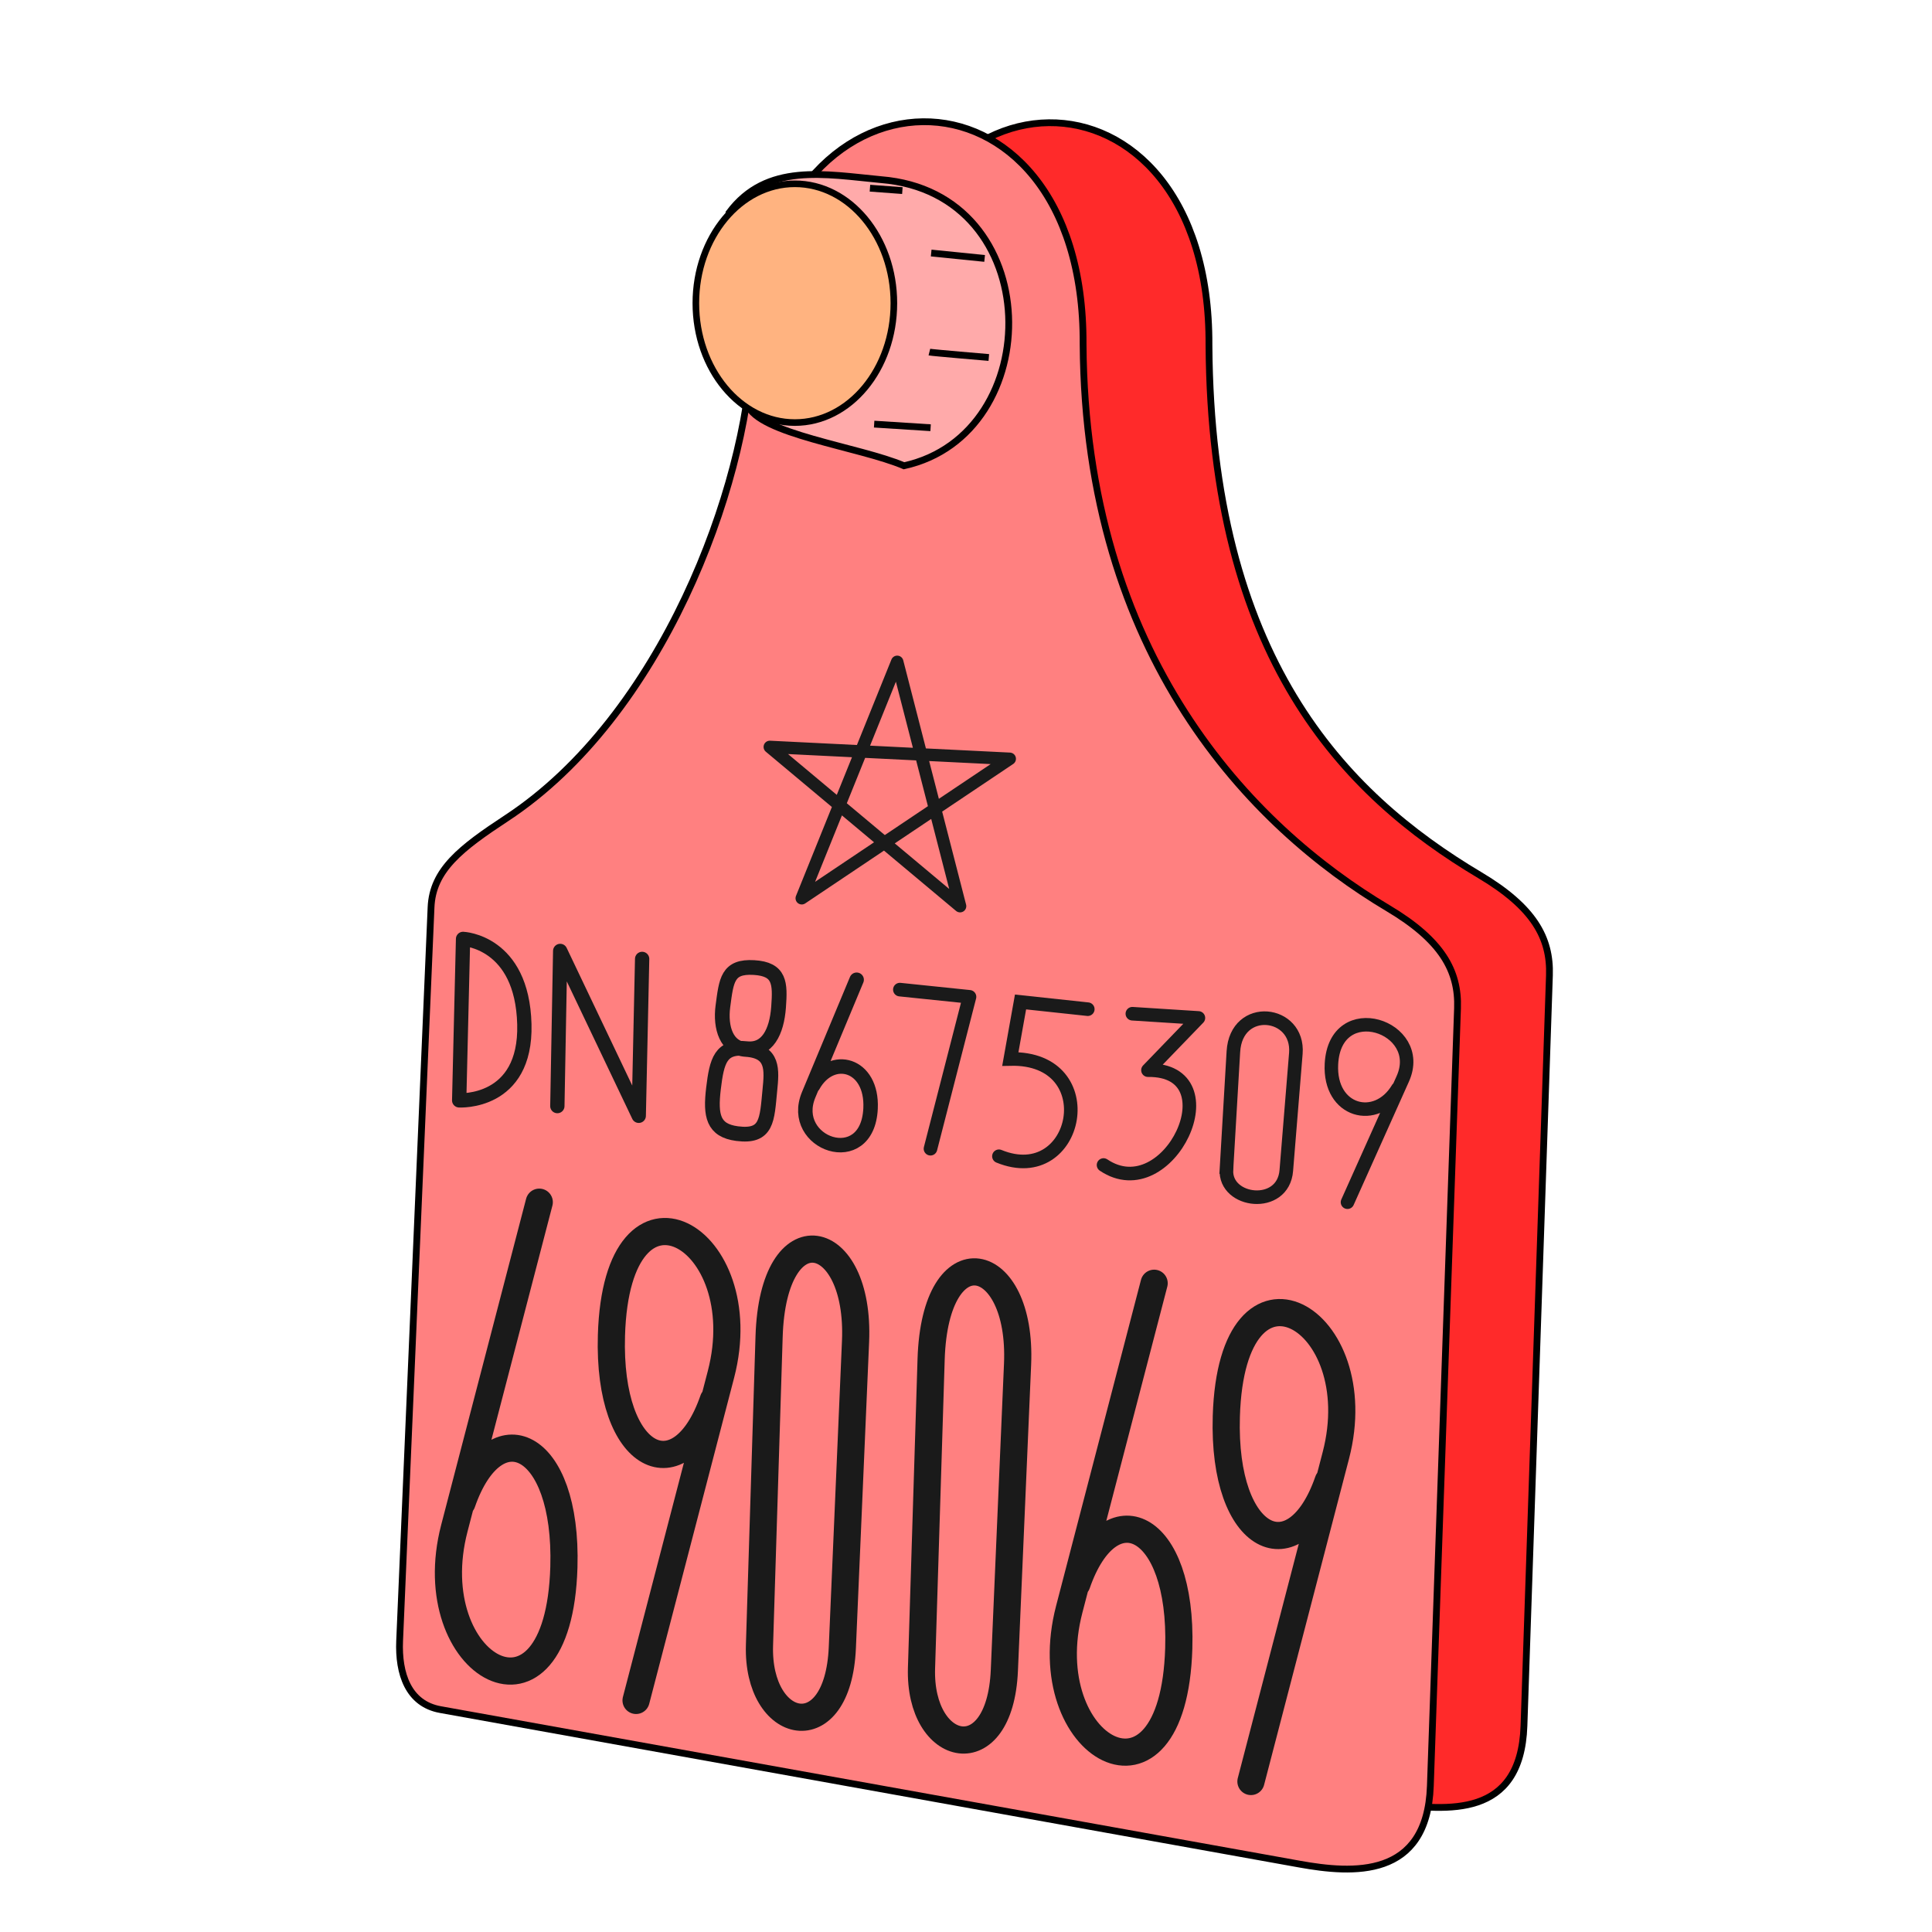 <?xml version="1.0" encoding="UTF-8" standalone="no"?>
<!-- Created with Inkscape (http://www.inkscape.org/) -->

<svg
   xmlns:dc="http://purl.org/dc/elements/1.1/"
   xmlns:cc="http://creativecommons.org/ns#"
   xmlns:rdf="http://www.w3.org/1999/02/22-rdf-syntax-ns#"
   xmlns:svg="http://www.w3.org/2000/svg"
   xmlns="http://www.w3.org/2000/svg"
   xmlns:sodipodi="http://sodipodi.sourceforge.net/DTD/sodipodi-0.dtd"
   xmlns:inkscape="http://www.inkscape.org/namespaces/inkscape"
   viewBox="0 0 256 256"
   id="svg4164"
   version="1.1"
   inkscape:version="0.91 r13725"
   sodipodi:docname="piercing_livestock_tags.svg">
  <style
     id="style3">
    svg { cursor: default;}
  </style>
  <defs
     id="defs4166">
    <inkscape:path-effect
       effect="powerstroke"
       id="path-effect4309"
       is_visible="true"
       offset_points="0.027,0.971"
       sort_points="true"
       interpolator_type="Linear"
       interpolator_beta="0.2"
       start_linecap_type="zerowidth"
       linejoin_type="round"
       miter_limit="4"
       end_linecap_type="zerowidth"
       cusp_linecap_type="round" />
    <inkscape:path-effect
       effect="powerstroke"
       id="path-effect4305"
       is_visible="true"
       offset_points="0.095,-1.142"
       sort_points="true"
       interpolator_type="Linear"
       interpolator_beta="0.2"
       start_linecap_type="zerowidth"
       linejoin_type="round"
       miter_limit="4"
       end_linecap_type="zerowidth"
       cusp_linecap_type="round" />
    <inkscape:path-effect
       effect="powerstroke"
       id="path-effect4187"
       is_visible="true"
       offset_points="0.935,0.633"
       sort_points="true"
       interpolator_type="Linear"
       interpolator_beta="0.2"
       start_linecap_type="zerowidth"
       linejoin_type="round"
       miter_limit="4"
       end_linecap_type="zerowidth"
       cusp_linecap_type="round" />
    <inkscape:path-effect
       effect="powerstroke"
       id="path-effect4177"
       is_visible="true"
       offset_points="0.076,1.164"
       sort_points="true"
       interpolator_type="Linear"
       interpolator_beta="0.2"
       start_linecap_type="zerowidth"
       linejoin_type="round"
       miter_limit="4"
       end_linecap_type="zerowidth"
       cusp_linecap_type="round" />
    <inkscape:path-effect
       effect="powerstroke"
       id="path-effect4242"
       is_visible="true"
       offset_points="0.224,-0.728"
       sort_points="true"
       interpolator_type="Linear"
       interpolator_beta="0.2"
       start_linecap_type="zerowidth"
       linejoin_type="round"
       miter_limit="4"
       end_linecap_type="zerowidth"
       cusp_linecap_type="round" />
    <inkscape:path-effect
       effect="powerstroke"
       id="path-effect4238"
       is_visible="true"
       offset_points="0.145,2.355"
       sort_points="true"
       interpolator_type="Linear"
       interpolator_beta="0.2"
       start_linecap_type="zerowidth"
       linejoin_type="round"
       miter_limit="4"
       end_linecap_type="zerowidth"
       cusp_linecap_type="round" />
    <inkscape:path-effect
       effect="powerstroke"
       id="path-effect4255"
       is_visible="true"
       offset_points="0.089,0.398"
       sort_points="true"
       interpolator_type="Linear"
       interpolator_beta="0.2"
       start_linecap_type="zerowidth"
       linejoin_type="round"
       miter_limit="4"
       end_linecap_type="zerowidth"
       cusp_linecap_type="round" />
    <inkscape:path-effect
       effect="powerstroke"
       id="path-effect4203"
       is_visible="true"
       offset_points="0.813,-1.287"
       sort_points="true"
       interpolator_type="Linear"
       interpolator_beta="0.2"
       start_linecap_type="zerowidth"
       linejoin_type="round"
       miter_limit="4"
       end_linecap_type="zerowidth"
       cusp_linecap_type="round" />
    <inkscape:path-effect
       effect="powerstroke"
       id="path-effect4199"
       is_visible="true"
       offset_points="0.283,1.16"
       sort_points="true"
       interpolator_type="Linear"
       interpolator_beta="0.2"
       start_linecap_type="zerowidth"
       linejoin_type="round"
       miter_limit="4"
       end_linecap_type="zerowidth"
       cusp_linecap_type="round" />
    <marker
       inkscape:stockid="Arrow1Lstart"
       orient="auto"
       refY="0.0"
       refX="0.0"
       id="Arrow1Lstart"
       style="overflow:visible"
       inkscape:isstock="true">
      <path
         id="path4233"
         d="M 0.0,0.0 L 5.0,-5.0 L -12.5,0.0 L 5.0,5.0 L 0.0,0.0 z "
         style="fill-rule:evenodd;stroke:#000000;stroke-width:1pt;stroke-opacity:1;fill:#000000;fill-opacity:1"
         transform="scale(0.8) translate(12.5,0)" />
    </marker>
    <inkscape:path-effect
       effect="powerstroke"
       id="path-effect4203-4"
       is_visible="true"
       offset_points="0.454,-0.954"
       sort_points="true"
       interpolator_type="Linear"
       interpolator_beta="0.2"
       start_linecap_type="zerowidth"
       linejoin_type="round"
       miter_limit="4"
       end_linecap_type="zerowidth"
       cusp_linecap_type="round" />
    <inkscape:path-effect
       effect="powerstroke"
       id="path-effect4199-7"
       is_visible="true"
       offset_points="0.882,1.192"
       sort_points="true"
       interpolator_type="Linear"
       interpolator_beta="0.2"
       start_linecap_type="zerowidth"
       linejoin_type="round"
       miter_limit="4"
       end_linecap_type="zerowidth"
       cusp_linecap_type="round" />
    <inkscape:path-effect
       effect="powerstroke"
       id="path-effect4177-2"
       is_visible="true"
       offset_points="0.076,1.164"
       sort_points="true"
       interpolator_type="Linear"
       interpolator_beta="0.2"
       start_linecap_type="zerowidth"
       linejoin_type="round"
       miter_limit="4"
       end_linecap_type="zerowidth"
       cusp_linecap_type="round" />
    <inkscape:path-effect
       effect="powerstroke"
       id="path-effect4187-8"
       is_visible="true"
       offset_points="0.935,0.633"
       sort_points="true"
       interpolator_type="Linear"
       interpolator_beta="0.2"
       start_linecap_type="zerowidth"
       linejoin_type="round"
       miter_limit="4"
       end_linecap_type="zerowidth"
       cusp_linecap_type="round" />
    <inkscape:path-effect
       effect="powerstroke"
       id="path-effect4381-79"
       is_visible="true"
       offset_points="0.86,-0.132"
       sort_points="true"
       interpolator_type="Linear"
       interpolator_beta="0.2"
       start_linecap_type="zerowidth"
       linejoin_type="round"
       miter_limit="4"
       end_linecap_type="zerowidth"
       cusp_linecap_type="round" />
    <inkscape:path-effect
       effect="powerstroke"
       id="path-effect4385-5"
       is_visible="true"
       offset_points="0.76,0.296"
       sort_points="true"
       interpolator_type="Linear"
       interpolator_beta="0.2"
       start_linecap_type="zerowidth"
       linejoin_type="round"
       miter_limit="4"
       end_linecap_type="zerowidth"
       cusp_linecap_type="round" />
    <inkscape:path-effect
       effect="powerstroke"
       id="path-effect4389-7"
       is_visible="true"
       offset_points="0.833,0.402"
       sort_points="true"
       interpolator_type="Linear"
       interpolator_beta="0.2"
       start_linecap_type="zerowidth"
       linejoin_type="round"
       miter_limit="4"
       end_linecap_type="zerowidth"
       cusp_linecap_type="round" />
  </defs>
  <sodipodi:namedview
     id="base"
     pagecolor="#ffffff"
     bordercolor="#666666"
     borderopacity="1.0"
     inkscape:pageopacity="0.0"
     inkscape:pageshadow="2"
     inkscape:zoom="1.4142135"
     inkscape:cx="88.12698"
     inkscape:cy="209.30738"
     inkscape:document-units="px"
     inkscape:current-layer="layer1"
     showgrid="false"
     units="px"
     inkscape:window-width="2560"
     inkscape:window-height="1388"
     inkscape:window-x="-8"
     inkscape:window-y="-8"
     inkscape:window-maximized="1" />
  <g
     inkscape:groupmode="layer"
     id="layer2"
     inkscape:label="Layer 2"
     style="display:inline" />
  <g
     inkscape:label="Layer 1"
     inkscape:groupmode="layer"
     id="layer1"
     transform="translate(0,-796.362)"
     style="display:inline">
    <path
       style="display:inline;fill:#ff2a2a;fill-opacity:1;fill-rule:evenodd;stroke:#000000;stroke-width:0.9px;stroke-linecap:butt;stroke-linejoin:miter;stroke-opacity:1"
       d="m 75.033,1023.024 109.575,12.375 c 7.081,0.8 16.906,1.987 17.325,-10.35 l 3.375,-99.45 c 0.168,-4.964 -2.085,-9.028 -9.225,-13.275 -18.16,-10.801 -35.613,-28.917 -35.888,-70.2 0.224,-39.576 -42.202,-39.357 -43.875,0.787 -0.756,18.144 -11.93,48.456 -32.513,61.987 -6.043,3.973 -9.8,6.858 -10.012,11.813 l -4.162,97.2 c -0.186,4.35 1.105,8.627 5.4,9.113 z"
       id="path4182-6"
       inkscape:connector-curvature="0"
       sodipodi:nodetypes="ssssscsssss" />
    <path
       style="fill:#ff8080;fill-opacity:1;fill-rule:evenodd;stroke:#000000;stroke-width:0.9px;stroke-linecap:butt;stroke-linejoin:miter;stroke-opacity:1"
       d="m 58.354,1022.892 113.85,20.475 c 7.013,1.261 16.894,1.986 17.325,-10.35 l 3.6,-103.05 c 0.173,-4.964 -2.085,-9.028 -9.225,-13.275 -18.16,-10.801 -40.113,-33.417 -40.388,-74.7 0.224,-39.576 -42.202,-39.357 -43.875,0.787 -0.756,18.144 -11.93,48.456 -32.513,61.987 -6.043,3.973 -9.8,6.858 -10.012,11.813 l -4.163,97.2 c -0.186,4.35 1.146,8.347 5.4,9.113 z"
       id="path4182"
       inkscape:connector-curvature="0"
       sodipodi:nodetypes="ssssscsssss" />
    <path
       style="fill:#ffaaaa;fill-opacity:1;fill-rule:evenodd;stroke:#000000;stroke-width:0.9px;stroke-linecap:butt;stroke-linejoin:miter;stroke-opacity:1"
       d="m 96.604,824.554 c 4.976,-6.671 12.704,-5.087 20.138,-4.388 21.989,1.759 22.068,33.731 3.038,37.913 -5.906,-2.526 -19.322,-4.19 -20.768,-8.135 z"
       id="path4186"
       inkscape:connector-curvature="0"
       sodipodi:nodetypes="ccccc" />
    <path
       style="fill:none;fill-rule:evenodd;stroke:#000000;stroke-width:0.9px;stroke-linecap:butt;stroke-linejoin:miter;stroke-opacity:1"
       d="m 123.387,829.889 7.08,0.716"
       id="path4188"
       inkscape:connector-curvature="0"
       sodipodi:nodetypes="cc" />
    <path
       style="fill:none;fill-rule:evenodd;stroke:#000000;stroke-width:0.9px;stroke-linecap:butt;stroke-linejoin:miter;stroke-opacity:1"
       d="m 123.148,843.015 c 0.318,0.08 7.875,0.716 7.875,0.716"
       id="path4190"
       inkscape:connector-curvature="0"
       sodipodi:nodetypes="cc" />
    <path
       style="fill:none;fill-rule:evenodd;stroke:#000000;stroke-width:0.9px;stroke-linecap:butt;stroke-linejoin:miter;stroke-opacity:1"
       d="m 115.83,852.561 7.478,0.477"
       id="path4192"
       inkscape:connector-curvature="0"
       sodipodi:nodetypes="cc" />
    <path
       style="fill:none;fill-rule:evenodd;stroke:#000000;stroke-width:0.9px;stroke-linecap:butt;stroke-linejoin:miter;stroke-opacity:1"
       d="m 115.273,821.298 4.296,0.318"
       id="path4194"
       inkscape:connector-curvature="0"
       sodipodi:nodetypes="cc" />
    <path
       style="display:inline;fill:none;fill-opacity:1;fill-rule:evenodd;stroke:#1a1a1a;stroke-width:1.649;stroke-linecap:round;stroke-linejoin:round;stroke-miterlimit:4;stroke-dasharray:none;stroke-opacity:1"
       d="m 118.885,884.059 -12.648,31.325 27.558,-18.477 -31.792,-1.574 25.211,21.1 z"
       id="path4352"
       inkscape:connector-curvature="0"
       sodipodi:nodetypes="cccccc" />
    <path
       style="fill:none;fill-rule:evenodd;stroke:#1a1a1a;stroke-width:3.6;stroke-linecap:round;stroke-linejoin:miter;stroke-miterlimit:4;stroke-dasharray:none;stroke-opacity:1"
       d="m 84.281,1021.677 11.25,-43.2 c 4.786,-18.378 -13.797,-28.96 -14.512,-5.175 -0.506,16.813 9.167,21.044 13.5,8.55"
       id="path4262"
       inkscape:connector-curvature="0"
       sodipodi:nodetypes="cssc" />
    <path
       style="display:inline;fill:none;fill-rule:evenodd;stroke:#1a1a1a;stroke-width:3.6;stroke-linecap:round;stroke-linejoin:miter;stroke-miterlimit:4;stroke-dasharray:none;stroke-opacity:1"
       d="m 71.455,955.657 -11.25,43.2 c -4.786,18.378 13.797,28.96 14.512,5.175 0.506,-16.813 -9.167,-21.044 -13.5,-8.55"
       id="path4262-4"
       inkscape:connector-curvature="0"
       sodipodi:nodetypes="cssc" />
    <path
       style="display:inline;fill:none;fill-rule:evenodd;stroke:#1a1a1a;stroke-width:3.6;stroke-linecap:round;stroke-linejoin:miter;stroke-miterlimit:4;stroke-dasharray:none;stroke-opacity:1"
       d="m 165.756,1032.419 11.25,-43.2 c 4.786,-18.378 -13.797,-28.96 -14.512,-5.175 -0.506,16.813 9.167,21.044 13.5,8.55"
       id="path4262-5"
       inkscape:connector-curvature="0"
       sodipodi:nodetypes="cssc" />
    <path
       style="display:inline;fill:none;fill-rule:evenodd;stroke:#1a1a1a;stroke-width:3.6;stroke-linecap:round;stroke-linejoin:miter;stroke-miterlimit:4;stroke-dasharray:none;stroke-opacity:1"
       d="m 152.93,966.399 -11.25,43.2 c -4.786,18.378 13.797,28.96 14.512,5.175 0.506,-16.813 -9.167,-21.044 -13.5,-8.55"
       id="path4262-4-5"
       inkscape:connector-curvature="0"
       sodipodi:nodetypes="cssc" />
    <path
       style="fill:none;fill-rule:evenodd;stroke:#1a1a1a;stroke-width:3.6;stroke-linecap:butt;stroke-linejoin:miter;stroke-miterlimit:4;stroke-dasharray:none;stroke-opacity:1"
       d="m 100.636,1014.364 1.273,-40.889 c 0.524,-16.819 12.097,-14.243 11.455,0.636 l -1.75,40.57 c -0.583,13.521 -11.334,11.119 -10.978,-0.318 z"
       id="path4305"
       inkscape:connector-curvature="0"
       sodipodi:nodetypes="sssss" />
    <path
       style="display:inline;fill:none;fill-rule:evenodd;stroke:#1a1a1a;stroke-width:3.6;stroke-linecap:butt;stroke-linejoin:miter;stroke-miterlimit:4;stroke-dasharray:none;stroke-opacity:1"
       d="m 122.105,1017.38 1.273,-40.889 c 0.524,-16.819 12.097,-14.243 11.455,0.636 l -1.75,40.57 c -0.583,13.521 -11.334,11.119 -10.978,-0.318 z"
       id="path4305-1"
       inkscape:connector-curvature="0"
       sodipodi:nodetypes="sssss" />
    <path
       style="fill:none;fill-rule:evenodd;stroke:#1a1a1a;stroke-width:1.895;stroke-linecap:round;stroke-linejoin:round;stroke-miterlimit:4;stroke-dasharray:none;stroke-opacity:1"
       d="m 61.358,920.773 -0.514,21.392 c 0,0 8.908,0.527 8.636,-10.078 -0.282,-11.004 -8.122,-11.314 -8.122,-11.314 z"
       id="path4322"
       inkscape:connector-curvature="0"
       sodipodi:nodetypes="ccsc" />
    <path
       style="fill:none;fill-rule:evenodd;stroke:#1a1a1a;stroke-width:1.895;stroke-linecap:round;stroke-linejoin:round;stroke-miterlimit:4;stroke-dasharray:none;stroke-opacity:1"
       d="m 73.852,942.923 0.377,-20.556 10.408,21.844 0.45,-20.788"
       id="path4324"
       inkscape:connector-curvature="0"
       sodipodi:nodetypes="cccc" />
    <path
       style="display:inline;fill:none;fill-rule:evenodd;stroke:#1a1a1a;stroke-width:1.917;stroke-linecap:round;stroke-linejoin:miter;stroke-miterlimit:4;stroke-dasharray:none;stroke-opacity:1"
       d="m 113.51,926.183 -6.356,15.24 c -2.704,6.483 7.795,10.217 8.2,1.826 0.286,-5.931 -5.18,-7.424 -7.627,-3.016"
       id="path4262-4-7"
       inkscape:connector-curvature="0"
       sodipodi:nodetypes="cssc" />
    <path
       style="display:inline;fill:none;fill-rule:evenodd;stroke:#1a1a1a;stroke-width:1.952;stroke-linecap:round;stroke-linejoin:miter;stroke-miterlimit:4;stroke-dasharray:none;stroke-opacity:1"
       d="m 95.787,929.713 c 0.459,-3.478 0.605,-5.35 4.108,-5.146 3.468,0.202 3.5,2.087 3.27,5.24 -0.24,3.291 -1.496,5.815 -4.262,5.505 -3.419,-0.383 -3.924,1.619 -4.363,5.285 -0.429,3.587 -0.058,5.56 3.133,5.975 4.009,0.522 3.952,-1.815 4.34,-5.784 0.255,-2.611 0.534,-5.138 -3.192,-5.372 -2.535,-0.159 -3.408,-2.872 -3.034,-5.705 z"
       id="path4262-4-7-6"
       inkscape:connector-curvature="0"
       sodipodi:nodetypes="sssssssss" />
    <path
       style="fill:none;fill-rule:evenodd;stroke:#1a1a1a;stroke-width:1.8;stroke-linecap:round;stroke-linejoin:round;stroke-miterlimit:4;stroke-dasharray:none;stroke-opacity:1"
       d="m 119.237,927.491 9.228,0.955 -5.171,20.126"
       id="path4356"
       inkscape:connector-curvature="0"
       sodipodi:nodetypes="ccc" />
    <path
       style="fill:none;fill-rule:evenodd;stroke:#1a1a1a;stroke-width:1.8;stroke-linecap:round;stroke-linejoin:miter;stroke-miterlimit:4;stroke-dasharray:none;stroke-opacity:1"
       d="m 144.136,930.083 -8.91,-0.955 -1.352,7.557 c 12.551,-0.297 9.054,17.217 -1.511,12.887"
       id="path4358"
       inkscape:connector-curvature="0"
       sodipodi:nodetypes="cccc" />
    <path
       style="fill:none;fill-rule:evenodd;stroke:#1a1a1a;stroke-width:1.8;stroke-linecap:round;stroke-linejoin:round;stroke-miterlimit:4;stroke-dasharray:none;stroke-opacity:1"
       d="m 150.044,930.686 8.75,0.557 -6.682,6.921 c 11.446,-0.144 2.765,18.391 -5.887,12.569"
       id="path4362"
       inkscape:connector-curvature="0"
       sodipodi:nodetypes="cccc" />
    <path
       style="display:inline;fill:none;fill-rule:evenodd;stroke:#1a1a1a;stroke-width:1.8;stroke-linecap:butt;stroke-linejoin:miter;stroke-miterlimit:4;stroke-dasharray:none;stroke-opacity:1"
       d="m 162.51,951.347 0.92,-15.637 c 0.378,-6.432 8.739,-5.447 8.276,0.243 l -1.264,15.516 c -0.421,5.171 -8.188,4.252 -7.931,-0.122 z"
       id="path4305-1-7"
       inkscape:connector-curvature="0"
       sodipodi:nodetypes="sssss" />
    <path
       style="display:inline;fill:none;fill-rule:evenodd;stroke:#1a1a1a;stroke-width:1.788;stroke-linecap:round;stroke-linejoin:miter;stroke-miterlimit:4;stroke-dasharray:none;stroke-opacity:1"
       d="m 178.547,955.665 7.328,-16.351 c 3.117,-6.956 -8.987,-10.962 -9.453,-1.959 -0.33,6.364 5.971,7.965 8.794,3.236"
       id="path4262-5-9"
       inkscape:connector-curvature="0"
       sodipodi:nodetypes="cssc" />
    <ellipse
       style="fill:#ffb380;fill-opacity:1;stroke:#000000;stroke-width:0.875;stroke-linecap:round;stroke-linejoin:round;stroke-miterlimit:4;stroke-dasharray:none;stroke-dashoffset:0;stroke-opacity:1"
       id="path4184"
       cx="105.323"
       cy="836.535"
       rx="13.119"
       ry="15.819" />
  </g>
</svg>
